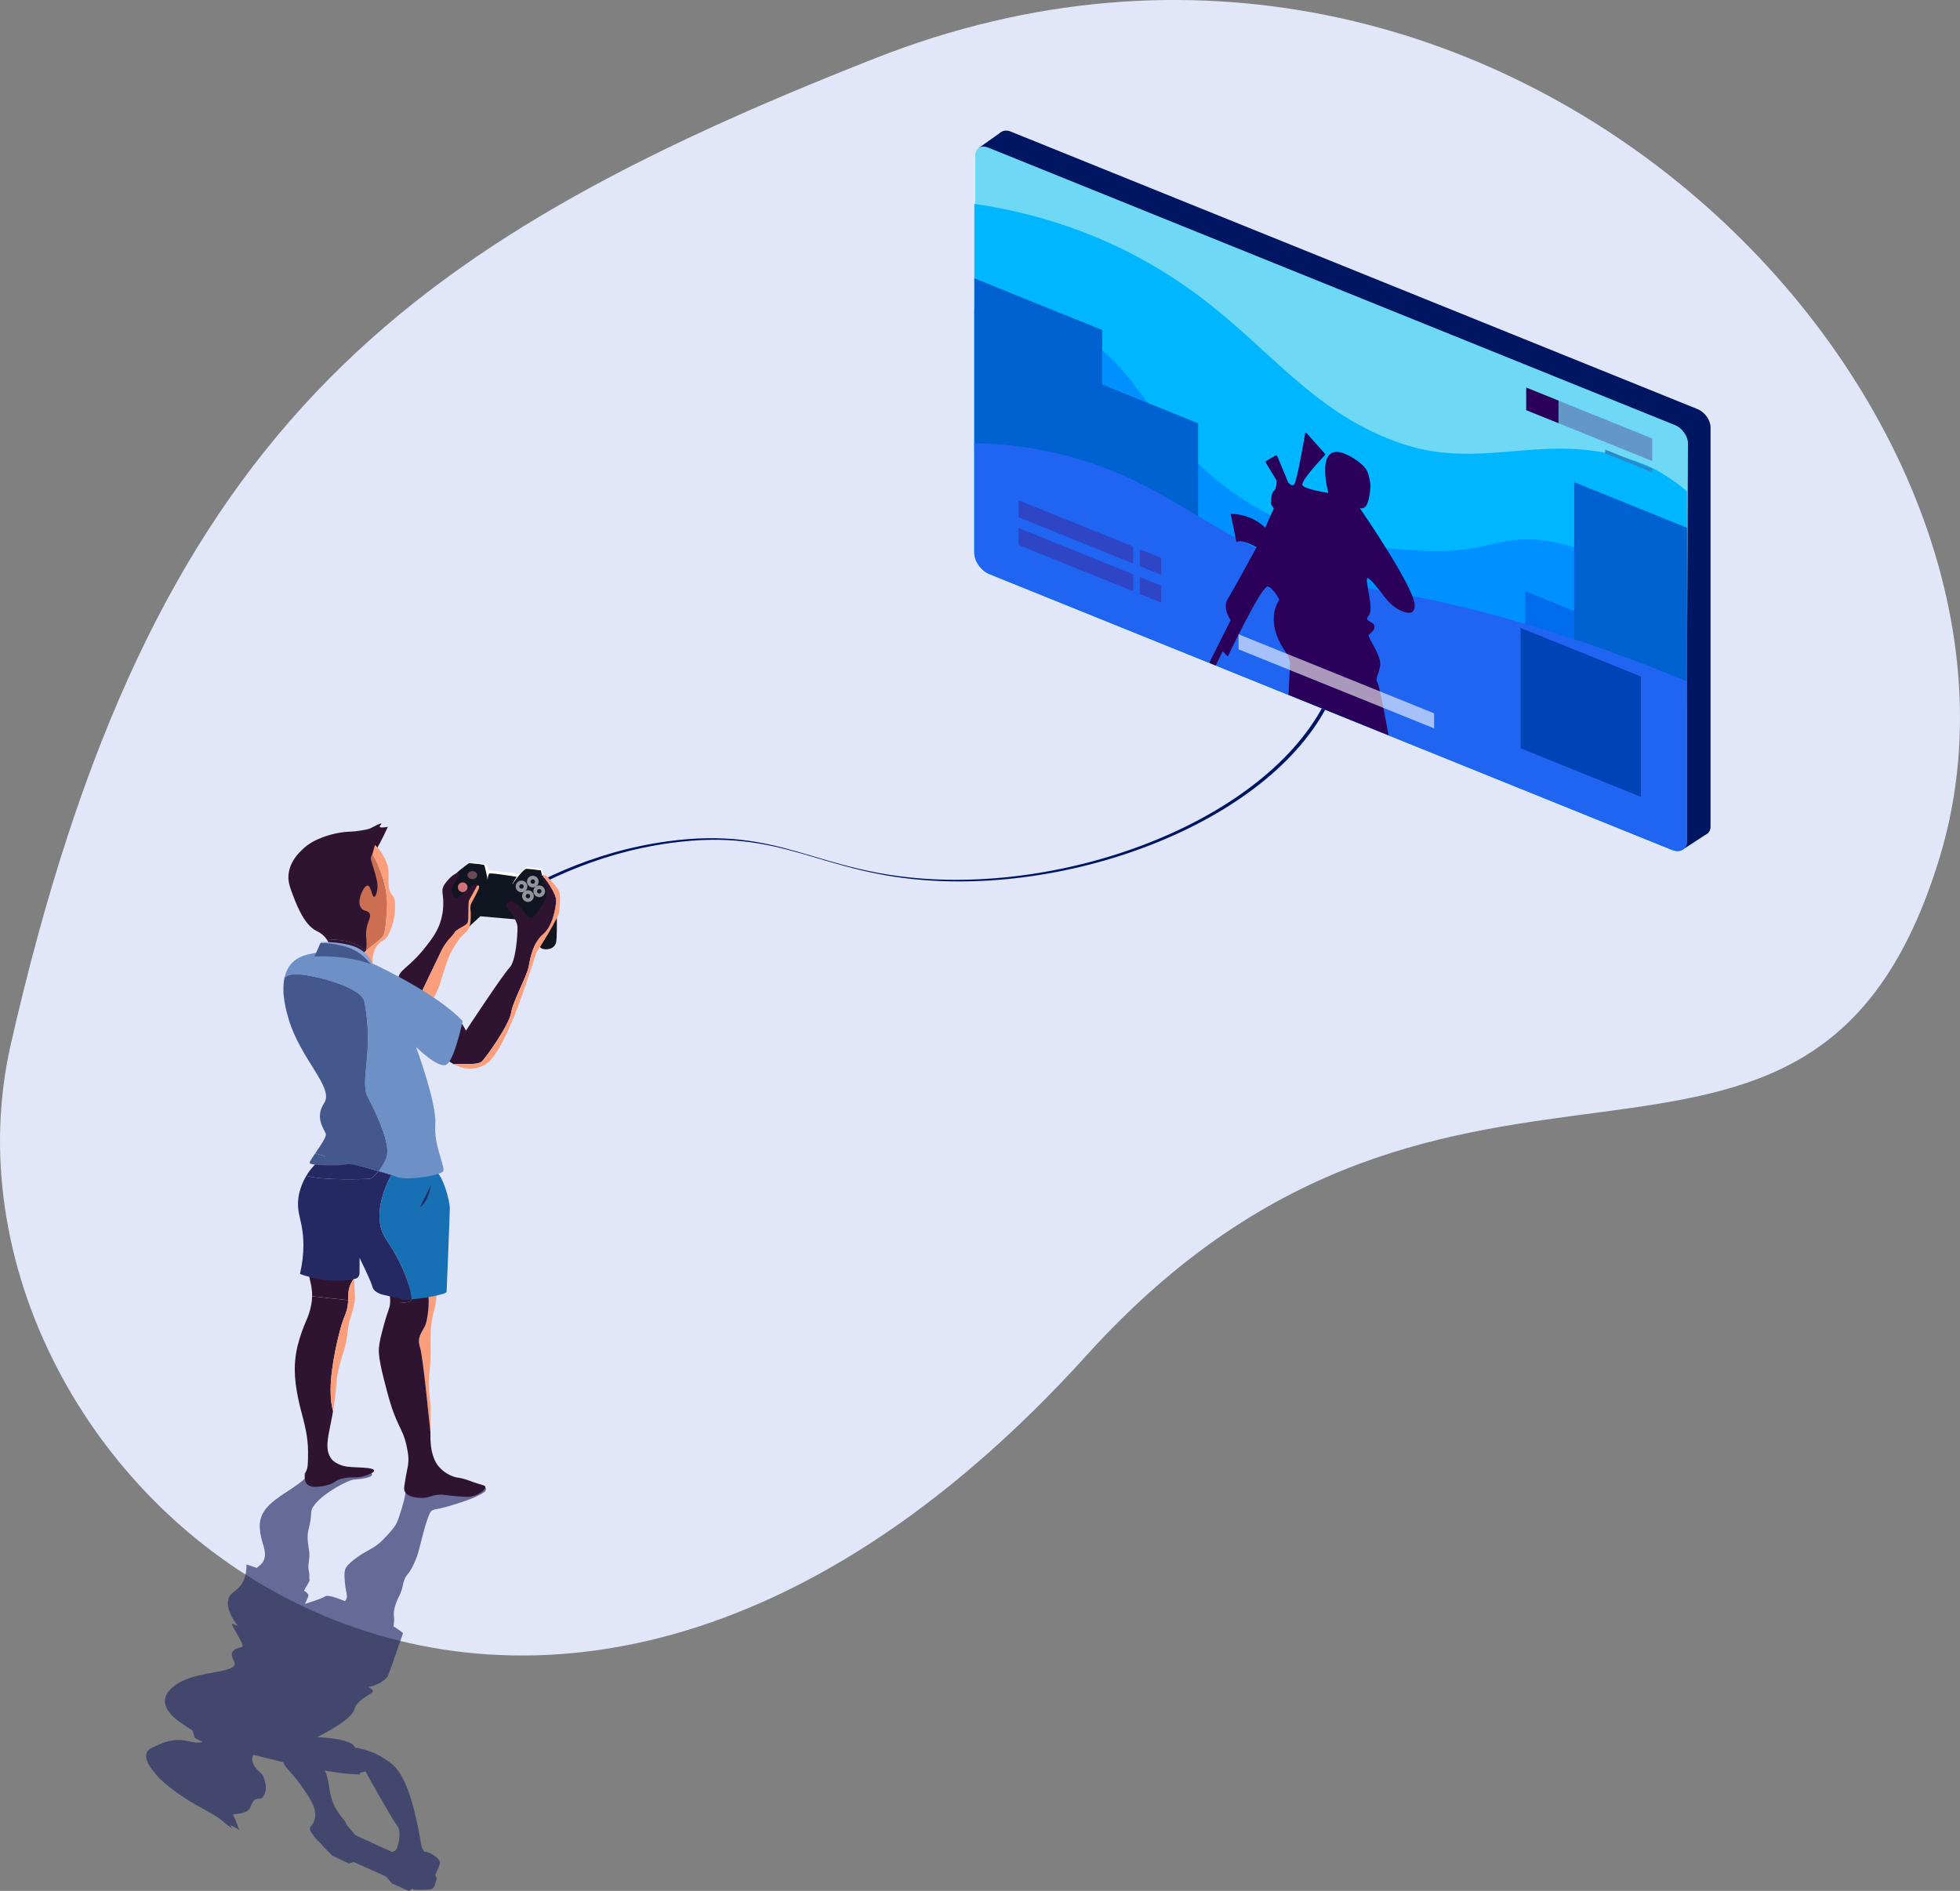 <svg width="539" height="520" viewBox="0 0 539 520" fill="none" xmlns="http://www.w3.org/2000/svg">
<rect x="0" y="0" width="539" height="520" fill="#808080" stroke="none"/>
<g clip-path="url(#clip0)">
<path d="M533.401 235.814C497.953 352.37 400.725 260.091 298.887 372.633C139.353 548.942 -24.065 406.06 2.952 287.271C41.24 118.94 109.042 67.882 240.657 16.026C414.19 -52.343 570.891 112.558 533.401 235.814Z" fill="#E1E7F9"/>
<path opacity="0.66" d="M120.041 516.817C120.105 516.673 119.969 516.203 119.714 515.556C120.376 514.176 120.967 512.796 120.975 512.23C120.998 510.913 118.239 509.501 117.217 509.254C117.106 509.23 116.906 509.206 116.651 509.198C116.34 508.616 116.109 508.209 116.029 508.113C115.662 507.658 113.788 490.434 108.108 485.416C105.029 482.688 101.615 481.451 99.134 480.877C98.592 480.749 98.097 480.662 97.659 480.598C97.475 480.279 97.268 479.999 97.037 479.784C95.026 477.957 87.201 477.718 87.201 477.718C87.201 477.718 96.614 473.171 97.427 470.115C98.233 467.06 102.732 465.879 102.564 464.993C102.532 464.81 102.062 464.403 101.328 463.876C103.705 463.693 106.313 461.698 106.656 460.941C107.047 460.071 110.812 449.189 110.812 449.189C110.884 449.03 109.767 448.24 108.204 447.235C108.276 446.844 108.316 446.381 108.363 445.815C108.451 444.682 108.228 444.562 108.324 443.389C108.411 442.281 108.674 441.539 109.033 440.549C109.528 439.193 109.727 439.161 110.206 437.949C110.828 436.369 110.685 435.914 111.115 434.678C111.69 433.01 112.184 433.154 113.237 431.223C113.899 430.019 114.282 428.91 114.697 427.944C115.247 426.66 117.433 416.058 118.789 415.395C119.076 415.252 119.475 415.092 120.105 414.996C122.386 414.653 128.983 412.531 130.578 411.734C132.254 410.896 134.894 409.899 133.003 408.638C132.429 408.255 130.371 409.133 127.388 407.745C123.352 405.87 120.089 409.332 117.545 408.096C116.715 407.689 113.724 406.237 112.543 406.62C112.2 406.731 112.136 406.955 112.057 407.705C111.889 409.205 111.482 410.393 111.434 410.936C111.323 412.18 109.839 417.318 109.041 418.914C108.395 420.198 106.648 422.105 105.053 423.7C102.971 425.782 100.722 426.429 98.113 428.327C95.266 430.402 94.971 431.375 94.875 431.75C94.627 432.715 94.723 433.712 94.891 435.491C95.13 438.084 95.577 438.627 95.345 439.448C95.322 439.52 95.298 439.6 95.266 439.68C95.162 439.935 95.026 440.142 94.883 440.318C94.324 440.111 93.782 439.903 93.287 439.704C93.287 439.704 90.169 438.419 89.315 439.05C88.486 439.664 83.867 441.076 83.867 441.076C83.867 441.076 84.354 439.991 84.744 439.121C85.135 438.252 83.755 437.55 83.755 437.55C83.707 437.518 83.66 437.486 83.612 437.454C84.178 436.233 85.064 435.085 85.119 434.614C85.127 434.574 85.127 434.542 85.119 434.51C84.936 433.649 85.231 433.505 84.976 432.308C84.601 430.537 84.944 429.723 85.055 428.351C85.191 426.732 84.864 426.038 84.673 424.155C84.314 420.605 85.231 420.717 85.542 416.568C85.558 416.329 85.574 416.081 85.59 415.818C85.757 412.46 94.707 407.402 97.06 406.931C97.627 406.819 104.311 406.508 101.735 404.777C99.685 403.397 93.758 406.883 91.477 405.335C90.934 404.968 86.332 404.37 84.705 404.546C84.242 404.593 84.019 404.873 83.947 404.96C83.58 405.423 83.843 406.069 83.923 406.277C84.162 406.955 77.956 410.816 77.478 411.159C75.228 412.747 72.397 414.741 71.655 417.797C71.439 418.682 71.391 419.44 71.439 420.158C71.695 424.075 72.987 425.368 72.851 427.737C72.819 428.232 72.724 428.646 72.588 428.989C72.117 430.194 71.136 430.657 70.618 431.183C68.879 430.553 67.762 430.218 67.762 430.218C67.882 433.808 66.558 435.803 65.289 436.959C64.173 437.988 62.984 438.475 62.705 440.182C62.641 440.565 62.466 442.049 63.63 444.371C63.814 444.73 64.021 445.113 64.268 445.512C64.619 446.07 65.01 446.604 65.409 447.115C64.468 446.708 63.83 446.485 63.782 446.596C63.71 446.756 64.204 447.626 64.803 448.671C65.8 450.394 67.1 452.588 66.629 452.851C65.872 453.266 62.426 453.378 64.308 456.736C66.31 460.302 55.015 459.177 49.081 462.855C48.084 463.477 45.276 465.217 45.356 467.905C45.38 468.807 45.73 469.812 46.584 470.921C47.916 472.644 49.974 473.984 51.992 475.269C52.295 475.46 52.598 475.644 52.901 475.827L53.548 477.774L53.611 477.965C53.611 477.965 54.441 478.404 55.725 479.026C55.63 479.058 55.51 479.09 55.358 479.122C55.342 479.122 55.319 479.13 55.303 479.13C53.859 479.393 52.08 478.907 51.545 478.779C47.804 477.861 44.494 479.385 43.034 480.055C41.359 480.821 40.314 481.3 40.187 482.608C40.003 484.411 41.686 486.501 42.508 487.523C44.231 489.661 46.361 491.28 47.725 492.309C48.084 492.58 51.314 494.99 54.991 496.936C56.515 497.742 57.368 498.245 59.044 499.266C60.017 499.856 60.408 500.119 60.791 500.423C61.309 500.822 61.516 501.045 62.442 501.795C63.463 502.624 63.67 502.72 63.726 502.712C63.861 502.696 63.287 502.122 63.463 502.042C63.598 501.986 64.173 502.226 65.768 503.215C65.768 503.215 64.986 500.822 64.061 498.931C65.122 498.931 65.975 498.723 66.422 498.612C67.036 498.46 68.305 498.149 68.783 497.144C68.951 496.801 69.03 496.362 69.469 495.628C69.716 495.221 69.932 494.95 70.418 494.774C70.905 494.607 71.168 494.703 71.631 494.591C72.301 494.431 72.46 494.056 72.779 493.306C72.923 492.963 73.146 492.309 73.099 491.336C73.067 490.578 72.875 489.956 72.763 489.565C72.572 488.919 72.476 488.6 72.229 488.225C71.655 487.347 71.056 487.124 70.315 486.182C69.668 485.361 69.509 484.754 69.421 484.395C69.373 484.196 69.254 483.605 69.477 482.999C69.517 482.879 69.573 482.76 69.645 482.64C69.66 482.616 69.677 482.592 69.692 482.576C69.78 482.6 69.884 482.624 70.019 482.664C71.176 482.967 74.191 483.741 77.964 484.611C78.076 485.887 80.756 487.786 83.891 492.556C85.175 494.511 86.228 496.139 86.579 497.926C86.986 500.016 86.252 501.396 85.454 502.265C85.151 502.593 85.143 503.087 85.47 503.662C85.965 504.515 86.842 505.8 88.127 506.853C89.14 508.089 90.607 509.541 91.094 510.02C91.198 510.124 91.333 510.211 91.485 510.283L94.955 511.855C93.615 511.336 91.11 510.171 91.11 510.171C91.213 510.275 91.349 510.363 91.501 510.435L95.704 512.333C95.872 512.413 96.039 512.437 96.151 512.405L97.22 512.078C97.268 512.062 97.332 512.078 97.403 512.11L105.978 515.963C106.146 516.043 106.305 516.155 106.393 516.266L107.582 517.742C107.653 517.838 107.781 517.926 107.917 517.99L112.224 519.936C112.336 519.992 112.447 520.008 112.519 519.976C112.719 519.896 113.117 519.705 113.261 519.386C113.261 519.378 113.277 519.37 113.285 519.362C113.301 519.37 113.309 519.378 113.325 519.386C113.612 519.561 113.939 519.705 114.154 519.705C114.713 519.721 118.063 519.825 118.821 519.41C119.626 519.003 119.746 517.471 120.041 516.817ZM63.215 498.939L63.223 498.899C63.231 498.899 63.247 498.899 63.255 498.899L63.215 498.939ZM99.015 487.985C99.015 487.985 99.015 487.802 99.007 487.491C99.804 487.371 100.522 487.156 100.522 487.156C100.522 487.156 107.709 500.143 109.161 501.954C110.613 503.757 109.512 507.467 109.025 508.552C108.874 508.887 108.395 509.126 107.797 509.294L97.738 504.675C97.738 504.675 96.367 503.127 95.258 501.763C95.242 501.683 95.226 501.603 95.194 501.516C94.907 500.598 94.189 500.151 93.112 498.588C93.112 498.588 92.578 497.814 91.852 496.346C90.24 493.091 90.735 489.469 89.299 486.916C92.897 487.523 96.343 487.953 99.015 487.985Z" fill="#252963"/>
<path d="M369.623 163.321C370.413 168.355 370.836 176.772 368.738 184.59C359.126 220.426 303.84 244.862 256.642 242.198C225.11 240.419 215.841 227.59 184.644 231.787C163.155 234.675 146.396 243.61 135.468 250.838L134.583 250.391C145.511 243.155 162.27 234.228 183.759 231.34C214.956 227.144 224.224 239.972 255.756 241.751C302.954 244.415 358.241 219.988 367.852 184.143C369.95 176.325 369.528 169.241 368.738 164.207L369.623 163.321Z" fill="#001662"/>
<path d="M97.778 261.496C96.422 260.722 95.13 260.315 93.965 260.044C94.484 262.445 95.114 263.69 96.231 264.823C98.592 267.224 102.269 268.245 102.875 267.479C103.131 267.16 102.708 266.705 102.508 265.485C101.974 265.285 100.594 263.091 97.778 261.496Z" fill="#CC6E52"/>
<path d="M102.436 234.842L103.106 232.385C102.644 232.01 102.125 231.715 101.551 231.587C98.424 230.861 94.404 235.081 92.689 239.118C91.572 241.743 92.075 246.075 93.136 254.627C93.327 256.167 93.502 257.451 93.686 258.544C94.715 258.664 95.808 258.887 96.901 259.278C98.671 259.908 99.86 260.754 100.634 261.472C101.878 260.355 104.064 258.767 104.662 258.169C105.547 257.284 105.994 257.284 106.433 249.753C106.863 242.222 102.436 234.842 102.436 234.842Z" fill="#CC6E52"/>
<path d="M93.678 258.544C93.774 259.086 93.862 259.581 93.965 260.036C95.13 260.315 96.43 260.722 97.778 261.488C100.594 263.091 101.974 265.277 102.508 265.477C102.484 265.341 102.469 265.205 102.453 265.046C101.264 263.977 100.004 262.82 99.772 262.597C99.629 262.453 100.012 262.014 100.618 261.464C99.852 260.746 98.664 259.9 96.885 259.27C95.8 258.887 94.715 258.664 93.678 258.544Z" fill="#CC6E52"/>
<path d="M92.466 259.725C91.716 259.581 91.046 259.485 90.439 259.422C90.447 259.446 90.463 259.477 90.471 259.501C91.787 262.437 98.201 264.839 100.099 263.163C99.469 262.605 98.703 262.022 97.786 261.496C95.816 260.379 93.965 260.012 92.466 259.725Z" fill="#2F1432"/>
<path d="M102.436 237.786C102.062 236.589 101.966 236.422 101.99 236.015C102.022 235.576 102.181 235.209 102.436 234.842L102.819 234.986L103.115 232.313L103.394 233.717C104.893 231.38 106.648 227.375 106.648 227.375C105.053 227.67 104.518 227.582 104.431 227.375C104.319 227.104 104.973 226.633 104.877 226.489C104.829 226.425 104.638 226.417 103.545 226.936C102.556 227.399 102.317 227.598 101.774 227.822C101.368 227.989 100.969 228.101 100.004 228.268C98.329 228.547 97.491 228.659 96.015 228.715C92.45 228.843 89.076 230.119 88.709 230.263C87.281 230.813 85.047 231.707 82.95 233.805C81.952 234.802 79.894 236.86 79.408 240.012C79.049 242.293 79.703 243.969 80.74 246.657C81.641 249.003 83.691 254.316 86.946 255.959C87.408 256.19 88.972 256.901 90.001 258.552C91.844 258.337 94.364 258.376 96.909 259.286C98.68 259.916 99.868 260.762 100.642 261.48C100.65 261.472 100.65 261.472 100.658 261.464C100.666 261.4 100.674 261.344 100.682 261.28C100.977 258.863 100.594 258.081 100.682 256.406C100.841 253.318 102.357 252.218 101.567 251.085C100.993 250.255 100.083 250.71 99.35 249.752C98.32 248.412 99.158 246.258 99.35 245.764C99.421 245.572 100.267 243.442 101.12 243.546C102.109 243.665 102.237 246.665 102.891 246.649C103.322 246.641 103.673 245.341 103.777 244.431C103.912 243.282 103.705 242.389 103.33 240.889C103.138 240.155 102.819 239.006 102.436 237.786Z" fill="#2F1432"/>
<path d="M89.985 258.552C90.001 258.576 90.017 258.592 90.025 258.616C90.24 258.975 90.352 259.238 90.432 259.422C91.038 259.486 91.716 259.573 92.458 259.725C93.965 260.02 95.808 260.379 97.778 261.496C98.695 262.015 99.461 262.605 100.091 263.163C100.131 263.123 100.179 263.092 100.211 263.052C100.219 263.044 100.219 263.044 100.227 263.036C100.004 262.828 99.836 262.677 99.772 262.605C99.629 262.461 100.012 262.022 100.618 261.472C99.852 260.754 98.663 259.908 96.885 259.278C94.348 258.369 91.828 258.337 89.985 258.552Z" fill="#2F1432"/>
<path d="M108.196 246.649C107.868 246.067 107.629 246.011 107.31 245.317C106.991 244.623 106.911 243.985 106.863 243.099C106.784 241.504 106.871 240.706 106.863 239.996C106.839 237.93 105.962 236.342 105.531 235.568C105.14 234.858 104.303 233.35 103.098 232.385L102.428 234.842C102.428 234.842 106.855 242.222 106.417 249.753C105.97 257.284 105.531 257.284 104.646 258.169C104.056 258.76 101.862 260.355 100.618 261.472C101.264 262.078 101.623 262.597 101.758 262.82C102.014 263.227 102.245 263.674 102.412 264.081C102.452 262.876 102.755 261.999 102.859 261.711C103.059 261.193 103.394 260.315 104.191 259.494C105.101 258.552 105.651 258.696 106.409 257.722C106.728 257.316 106.919 256.861 107.294 255.951C107.525 255.401 107.884 254.515 108.18 253.295C108.554 251.723 108.618 250.431 108.626 249.753C108.65 248.245 108.658 247.487 108.196 246.649Z" fill="#FA9E7B"/>
<path d="M100.626 261.472C100.012 262.022 99.629 262.453 99.78 262.605C100.004 262.828 101.272 263.985 102.46 265.054C102.452 264.974 102.444 264.902 102.444 264.823C102.428 264.567 102.428 264.32 102.436 264.089C102.269 263.682 102.038 263.235 101.782 262.828C101.623 262.597 101.272 262.078 100.626 261.472Z" fill="#FA9E7B"/>
<path d="M85.598 358.761C84.872 362.814 83.412 363.875 81.825 370.169C81.538 371.318 81.306 372.626 81.163 374.27C80.668 379.974 82.176 385.686 83.38 390.225C83.636 391.191 84.721 395.196 84.713 399.089C84.705 402.017 84.697 403.484 84.266 404.41C84.13 404.697 83.7 405.551 83.819 406.628C83.843 406.835 83.915 407.481 84.266 407.96C85.478 409.635 89.475 408.55 90.025 408.407C92.354 407.776 91.923 407.194 94.013 406.636C96.638 405.934 97.794 406.731 100.658 405.75C101.376 405.503 102.907 404.984 102.875 404.418C102.828 403.724 100.403 403.62 98.448 403.532C95.68 403.405 94.707 403.357 93.128 402.647C91.931 402.104 91.317 401.538 90.91 400.876C89.235 398.115 90.304 395.084 91.357 389.356C91.437 388.901 91.517 388.478 91.58 388.071C91.206 386.731 90.91 384.848 90.91 382.264C90.91 375.171 93.567 364.984 94.452 362.766C95.202 360.883 95.633 359.958 95.752 357.548C92.274 357.213 88.797 356.822 85.829 356.463C85.821 357.149 85.749 357.907 85.598 358.761Z" fill="#2F1432"/>
<path d="M97.411 351.477C97.411 350.608 97.451 349.754 97.555 349.012C98.185 344.592 87.831 345.693 85.59 348.565C84.05 350.544 85.917 352.291 85.829 356.447C88.788 356.798 92.274 357.197 95.752 357.532C95.776 357.102 95.784 356.639 95.784 356.104C95.784 354.062 96.662 352.466 97.411 351.477Z" fill="#2F1432"/>
<path d="M94.46 362.742C93.574 364.96 90.918 375.147 90.918 382.24C90.918 384.824 91.213 386.699 91.588 388.047C92.808 380.899 92.051 380.309 93.574 374.709C94.38 371.749 94.882 370.863 95.345 368.063C95.736 365.694 95.76 364.05 96.677 361.418C97.299 359.631 97.116 359.152 97.562 357.876C97.579 357.836 97.587 357.772 97.594 357.708C96.98 357.652 96.366 357.596 95.752 357.532C95.64 359.934 95.209 360.867 94.46 362.742Z" fill="#FA9E7B"/>
<path d="M97.411 351.477C96.661 352.467 95.784 354.062 95.784 356.104C95.784 356.639 95.776 357.11 95.752 357.532C96.366 357.588 96.98 357.652 97.595 357.708C97.714 356.83 97.403 354.054 97.411 351.477Z" fill="#FA9E7B"/>
<path d="M119.714 353.001C118.837 351.35 117.026 350.759 115.726 350.344C114.354 349.898 112.663 349.658 111.075 349.706C111.626 351.031 112.064 352.259 112.391 353.368C114.928 353.272 117.257 354.054 117.72 355.889C118.166 357.66 117.72 362.981 116.834 364.752C115.949 366.523 114.617 367.856 115.502 370.512C116.388 373.169 118.278 393.544 118.366 393.807C118.382 391.861 118.478 389.691 118.382 387.13C118.23 383.037 117.8 382.862 117.935 379.599C118.039 377.182 118.31 376.543 118.382 373.392C118.438 370.975 118.294 370.744 118.382 368.071C118.446 366.124 118.501 364.665 118.829 362.75C119.172 360.724 119.387 360.724 119.714 358.761C120.193 355.881 120.44 354.381 119.714 353.001Z" fill="#FA9E7B"/>
<path d="M106.417 351.669C105.858 352.746 106.481 353.552 106.935 355.059C108.363 354.022 110.437 353.432 112.391 353.36C112.064 352.251 111.634 351.023 111.075 349.698C108.993 349.762 107.111 350.344 106.417 351.669Z" fill="#FA9E7B"/>
<path d="M133.45 408.83C133.37 408.511 132.995 408.503 131.233 407.944C129.015 407.242 128.848 407.019 127.244 406.612C125.737 406.237 125.92 406.444 125.027 406.165C124.436 405.982 121.82 405.12 120.153 402.623C119.698 401.937 119.443 401.323 119.268 400.852C118.438 398.602 118.342 396.392 118.366 393.791C118.278 393.528 116.388 373.153 115.503 370.496C114.617 367.84 115.949 366.507 116.835 364.736C117.72 362.965 118.167 357.644 117.72 355.873C117.265 354.038 114.928 353.264 112.392 353.352C112.894 355.051 113.149 356.455 113.189 357.421C113.213 358.171 110.828 358.394 107.287 358.314C107.175 359.878 106.64 360.404 105.532 364.513C104.774 367.329 104.351 368.909 104.2 370.72C104.144 371.414 104.032 373.281 105.532 379.136C106.904 384.505 107.685 387.585 109.52 391.542C110.389 393.417 111.195 394.845 111.738 397.302C112.152 399.192 112.535 400.892 112.184 403.062C112.033 404.011 111.698 405.303 111.299 407.936C111.099 409.252 111.067 409.675 111.299 410.154C112.089 411.789 114.936 411.893 115.726 411.925C118.151 412.013 118.31 411.143 121.046 411.039C122.307 410.992 122.107 411.183 125.92 411.486C128.744 411.71 129.326 411.638 129.908 411.486C131.823 410.992 133.641 409.595 133.45 408.83Z" fill="#2F1432"/>
<path d="M113.181 357.429C113.149 356.455 112.886 355.059 112.383 353.36C110.429 353.432 108.355 354.022 106.927 355.059C107.143 355.793 107.318 356.687 107.302 357.868C107.302 358.027 107.294 358.179 107.278 358.322C110.828 358.402 113.213 358.179 113.181 357.429Z" fill="#2F1432"/>
<path d="M119.714 321.975C118.406 321.186 111.817 319.63 106.202 318.393C105.555 319.877 104.798 321.13 104.072 322.087L107.661 323.1C107.661 323.1 101.328 333.727 106.202 340.819C111.027 347.839 113.046 354.421 113.181 357.349C114.457 357.229 116.196 356.99 117.848 356.711C117.816 356.391 117.776 356.112 117.72 355.889C117.776 356.112 117.816 356.391 117.848 356.711C120.448 356.264 122.817 355.681 122.817 355.227C122.817 355.227 123.702 333.958 123.702 332.187C123.702 330.416 121.924 323.308 119.714 321.975Z" fill="#1770B4"/>
<path d="M107.653 323.092L104.064 322.079C103.035 323.427 102.062 324.193 101.543 324.193C100.825 324.193 89.251 324.776 84.25 323.332C82.519 326.212 82.136 328.82 82.048 329.514C81.665 332.578 82.423 334.389 82.933 337.045C83.516 340.045 83.851 344.473 82.487 350.336C82.487 350.336 90.463 353.44 97.547 351.669C97.547 351.669 98.879 351.669 98.879 349.898C98.879 348.127 98.879 345.909 98.879 345.909C98.879 345.909 101.99 352.163 102.421 353.887C102.867 355.658 105.755 356.16 105.755 356.16C107.733 356.543 110.525 357.429 111.721 357.429C112.064 357.429 112.567 357.397 113.165 357.341C113.029 354.421 111.011 347.831 106.185 340.811C101.328 333.719 107.653 323.092 107.653 323.092Z" fill="#252963"/>
<path d="M106.202 318.393C102.325 317.54 98.911 316.846 98.001 316.662C95.784 316.215 90.91 317.109 90.91 317.109C90.503 317.316 89.993 317.604 89.435 317.963L104.064 322.087C104.798 321.13 105.555 319.885 106.202 318.393Z" fill="#1770B4"/>
<path d="M85.151 321.975C84.816 322.43 84.513 322.877 84.249 323.324C89.259 324.776 100.825 324.185 101.543 324.185C102.061 324.185 103.035 323.419 104.064 322.071L89.434 317.947C88.15 318.8 86.563 320.085 85.151 321.975Z" fill="#252963"/>
<path d="M150.759 242.796C150.209 242.213 149.714 241.639 149.507 241.232L149.499 241.224C149.395 241.16 149.379 241.065 149.411 240.953C149.411 240.937 149.395 240.913 149.395 240.897C149.395 240.235 149.148 239.581 149.028 239.286C148.988 239.182 148.893 239.118 148.781 239.11L144.729 238.703C144.601 238.687 144.474 238.735 144.378 238.831L142.934 240.275C142.822 240.387 142.663 240.442 142.503 240.426L134.447 239.581C134.383 239.573 134.319 239.533 134.295 239.477L133.569 238.033C133.498 237.89 133.354 237.794 133.195 237.778L129.238 237.379C129.095 237.363 128.959 237.403 128.839 237.483C128.05 238.025 124.923 240.243 124.149 241.791C123.327 243.442 122.881 255.816 123.543 258.249C124.229 257.443 124.811 256.869 125.034 256.414C125.481 255.528 128.137 254.643 128.576 253.757C129.023 252.872 128.576 248.436 129.023 247.551C129.469 246.665 131.24 243.562 131.24 243.562H131.687L128.361 245.995L127.914 249.984L127.467 256.629C128.153 255.425 132.118 251.978 132.118 251.978L142.312 252.864C142.312 252.864 145.431 256.948 147.433 259.278C147.951 258.369 148.59 257.531 149.403 256.853C152.059 254.635 152.945 249.322 152.945 247.551C152.937 246.402 151.756 244.272 150.759 242.796Z" fill="#10151F"/>
<path d="M148.957 260.826C149.842 261.272 152.498 261.272 152.945 259.055C153.392 256.837 152.945 244.878 152.945 244.878C152.945 244.878 151.756 243.841 150.759 242.796C151.756 244.272 152.945 246.402 152.945 247.543C152.945 249.314 152.06 254.635 149.403 256.845C148.598 257.515 147.952 258.353 147.433 259.27C148.143 260.1 148.717 260.714 148.957 260.826Z" fill="#10151F"/>
<path d="M129.9 241.775C130.636 241.775 131.232 241.278 131.232 240.666C131.232 240.053 130.636 239.557 129.9 239.557C129.164 239.557 128.568 240.053 128.568 240.666C128.568 241.278 129.164 241.775 129.9 241.775Z" fill="#6A4854"/>
<path d="M127.244 245.325C127.979 245.325 128.576 244.728 128.576 243.993C128.576 243.257 127.979 242.66 127.244 242.66C126.508 242.66 125.912 243.257 125.912 243.993C125.912 244.728 126.508 245.325 127.244 245.325Z" fill="#D4707B"/>
<path d="M116.164 272.354C116.611 271.468 120.153 263.937 121.485 261.272C122.817 258.616 124.588 257.284 125.027 256.398C125.465 255.513 128.129 254.627 128.568 253.741C129.015 252.856 128.568 248.42 129.015 247.535C129.462 246.649 131.232 243.546 131.232 243.546H131.679C131.599 243.418 131.488 243.33 131.344 243.259C130.858 243.027 130.275 243.171 129.892 243.546C128.823 244.583 126.175 247.088 125.473 247.088C124.588 247.088 124.141 244.87 124.141 244.431C124.141 243.993 127.683 239.11 125.393 240.219C124.014 240.881 122.881 242.277 122.195 243.275C121.732 243.945 121.573 244.774 121.692 245.572C122.011 247.686 122.099 250.598 121.046 253.733C120.145 256.398 118.749 258.217 117.058 260.379C112.503 266.211 109.6 266.689 109.528 269.242C109.424 272.713 114.633 276.877 117.505 275.888C117.856 275.768 118.175 275.561 118.478 275.297C117.337 274.316 115.893 272.904 116.164 272.354Z" fill="#2F1432"/>
<path d="M124.588 260.826C125.673 258.999 126.359 258.169 126.359 258.169C127.754 256.486 128.472 256.35 129.015 255.066C129.39 254.196 129.414 253.422 129.461 251.962C129.517 250.12 129.198 249.92 129.461 248.859C129.597 248.317 129.685 248.341 130.794 246.202C131.719 244.407 131.902 243.905 131.679 243.546H131.232C131.232 243.546 129.461 246.649 129.015 247.535C128.568 248.42 129.015 252.856 128.568 253.742C128.121 254.627 125.465 255.513 125.026 256.398C124.588 257.284 122.809 258.616 121.485 261.273C120.153 263.929 116.611 271.468 116.164 272.354C115.885 272.904 117.337 274.324 118.462 275.305C121.102 272.952 121.884 265.381 124.588 260.826Z" fill="#FA9E7B"/>
<path d="M147.497 259.047C148.015 258.137 148.654 257.299 149.467 256.621C152.123 254.404 153.009 249.09 153.009 247.319C153.009 246.186 151.82 244.048 150.823 242.572C150.273 241.99 149.778 241.416 149.571 241.009L149.563 241.001C149.459 240.937 149.443 240.841 149.475 240.73C149.475 240.714 149.459 240.69 149.459 240.674C149.459 240.012 149.212 239.357 149.092 239.062C149.052 238.959 148.957 238.895 148.845 238.887L144.793 238.48C144.665 238.464 144.538 238.512 144.442 238.608L142.998 240.052C142.886 240.163 142.727 240.219 142.567 240.203L134.511 239.357C134.447 239.349 134.383 239.31 134.359 239.254L133.633 237.81C133.562 237.666 133.418 237.57 133.259 237.554L129.302 237.156C129.159 237.14 129.023 237.18 128.903 237.259C128.903 237.259 133.227 237.578 133.227 238.025C133.227 238.025 134.112 241.567 134.112 242.014C134.112 242.014 134.112 240.682 134.559 240.243C134.87 239.932 142.089 241.129 142.089 241.129C142.089 241.129 141.203 242.461 140.757 243.346C140.757 243.346 143.86 238.919 144.745 238.919C145.63 238.919 148.733 239.365 148.733 239.365L149.18 241.136C149.18 241.136 150.512 242.908 150.951 244.24C151.398 245.572 152.722 245.572 152.283 247.782C151.844 249.992 151.398 253.103 150.951 253.989C150.504 254.874 149.619 255.76 149.18 256.207C148.733 256.621 147.497 259.047 147.497 259.047Z" fill="#FFFFF5"/>
<path d="M149.499 241.216C149.34 241.121 149.379 240.929 149.523 240.722C149.076 240.793 148.685 241.057 148.957 241.328C149.403 241.775 150.289 243.985 150.289 244.87C150.289 245.756 150.289 247.088 149.403 248.412C148.518 249.745 146.747 252.401 146.3 252.401C145.854 252.401 144.968 252.401 144.53 251.516C144.091 250.63 141.427 247.088 140.103 247.973C138.77 248.859 139.217 249.306 139.217 249.306C139.217 249.306 142.32 252.848 142.32 255.066C142.32 257.284 141.873 264.368 140.103 266.147C138.332 267.918 128.137 283.427 128.137 283.427C128.137 283.427 126.805 280.77 125.92 280.323C125.035 279.877 121.932 290.519 121.932 290.519C121.932 290.519 123.04 291.724 124.843 292.689C125.92 292.29 131.24 293.176 132.565 291.851C133.897 290.519 140.095 281.656 140.541 278.56C140.988 275.457 144.968 268.365 145.415 265.708C145.862 263.051 146.747 259.063 149.403 256.845C152.06 254.627 152.945 249.314 152.945 247.543C152.945 245.772 150.041 241.551 149.499 241.216Z" fill="#2F1432"/>
<path d="M153.83 245.317C153.383 243.985 150.727 241.328 150.288 240.889C150.113 240.714 149.81 240.682 149.523 240.722C149.387 240.937 149.339 241.121 149.499 241.216C150.041 241.543 152.945 245.764 152.945 247.535C152.945 249.306 152.059 254.627 149.403 256.837C146.747 259.055 145.861 263.043 145.415 265.7C144.968 268.357 140.988 275.449 140.541 278.552C140.094 281.656 133.896 290.519 132.564 291.843C131.232 293.176 125.92 292.29 124.843 292.681C126.981 293.83 130.083 294.651 133.45 292.729C139.655 289.187 147.185 262.15 147.624 261.711C148.071 261.264 153.83 251.962 153.83 250.63C153.83 249.306 154.269 246.649 153.83 245.317Z" fill="#FA9E7B"/>
<path d="M102.732 265.102C102.756 265.293 102.732 265.429 102.66 265.485C102.5 265.596 102.189 265.261 101.679 264.727C97.611 263.53 92.219 260.834 86.044 262.166C84.01 262.605 81.929 263.083 80.285 264.823C79.232 265.939 78.602 267.32 78.259 268.795C79.017 268.277 79.974 267.926 81.171 267.926C86.044 267.926 99.445 271.444 100.219 275.457C102.875 289.195 98.887 297.172 101.104 301.6C103.322 306.028 107.749 314.811 106.202 318.401C105.571 319.845 104.838 321.066 104.128 322.015C105.428 322.398 106.664 322.781 107.653 323.108C108.467 323.379 109.121 323.603 109.52 323.762C111.737 324.648 121.485 323.316 121.924 321.991C122.37 320.659 119.267 314.899 119.706 309.139C120.145 303.379 114.386 287.87 114.386 287.87C114.386 287.87 120.592 294.077 122.801 292.745C125.019 291.413 127.228 280.778 127.228 280.778C120.376 273.558 105.508 266.402 102.732 265.102Z" fill="#6D90C6"/>
<path d="M104.128 322.007C104.838 321.066 105.571 319.845 106.202 318.393C107.749 314.811 103.322 306.028 101.105 301.592C98.887 297.165 102.875 289.187 100.219 275.449C99.445 271.436 86.045 267.918 81.171 267.918C79.974 267.918 79.025 268.261 78.259 268.788C77.254 273.183 78.834 278.449 79.392 280.323C82.734 291.452 91.955 299.135 89.139 303.363C86.483 307.352 89.139 310.456 89.586 311.78C89.865 312.61 88.071 315.154 86.683 317.173L99.11 320.675C100.658 321.034 102.445 321.521 104.128 322.007Z" fill="#45588D"/>
<path d="M95.345 320.204C95.911 320.061 97.355 320.284 99.11 320.683L86.682 317.181C85.845 318.401 85.151 319.43 85.151 319.757C85.151 320.651 93.574 320.651 95.345 320.204Z" fill="#45588D"/>
<path d="M102.652 265.485C102.732 265.437 102.748 265.293 102.724 265.102C102.429 264.966 102.269 264.894 102.269 264.894C102.07 264.846 101.87 264.783 101.671 264.727C102.181 265.261 102.493 265.588 102.652 265.485Z" fill="#6D90C6"/>
<path d="M97.778 261.496C95.808 260.379 93.965 260.02 92.458 259.725C90.519 259.342 89.036 259.31 88.134 259.318L86.475 263.044C92.043 262.844 97.124 263.371 102.062 265.126C101.344 264.408 100.019 262.764 97.778 261.496Z" fill="#43588C"/>
<path d="M102.389 264.99C102.317 264.799 102.229 264.599 102.133 264.4C101.136 262.365 99.294 260.881 97.14 260.179C93.112 258.871 88.262 259.063 88.262 259.063L88.15 259.326C89.052 259.318 90.535 259.35 92.474 259.733C93.981 260.028 95.824 260.387 97.794 261.504C100.028 262.772 101.36 264.416 102.078 265.142C102.126 265.158 102.165 265.174 102.213 265.189C102.293 265.086 102.301 265.078 102.389 264.99Z" fill="#87A3D7"/>
<path opacity="0.54" d="M145.183 247.535C145.796 247.535 146.292 247.038 146.292 246.426C146.292 245.813 145.796 245.317 145.183 245.317C144.571 245.317 144.075 245.813 144.075 246.426C144.075 247.038 144.571 247.535 145.183 247.535Z" stroke="white" stroke-miterlimit="10"/>
<path opacity="0.54" d="M146.515 243.546C147.128 243.546 147.624 243.049 147.624 242.437C147.624 241.824 147.128 241.328 146.515 241.328C145.903 241.328 145.407 241.824 145.407 242.437C145.407 243.049 145.903 243.546 146.515 243.546Z" stroke="white" stroke-miterlimit="10"/>
<path opacity="0.54" d="M143.412 244.878C144.025 244.878 144.521 244.382 144.521 243.769C144.521 243.157 144.025 242.66 143.412 242.66C142.8 242.66 142.304 243.157 142.304 243.769C142.304 244.382 142.8 244.878 143.412 244.878Z" stroke="white" stroke-miterlimit="10"/>
<path opacity="0.54" d="M148.286 246.211C148.899 246.211 149.395 245.714 149.395 245.102C149.395 244.489 148.899 243.993 148.286 243.993C147.674 243.993 147.178 244.489 147.178 245.102C147.178 245.714 147.674 246.211 148.286 246.211Z" stroke="white" stroke-miterlimit="10"/>
<path d="M118.605 325.749C118.605 325.749 117.72 330.623 115.502 331.956L118.605 325.749Z" fill="#252963"/>
<path d="M469.132 229.481L462.855 233.582L458.866 229.593L465.957 225.604L469.132 229.481Z" fill="#001662"/>
<path d="M269.165 40.679L275.451 36.227L280.763 39.49L275.889 46.582L269.165 40.679Z" fill="#001662"/>
<path d="M466.843 229.393L277.979 153.078C276.017 152.288 274.421 150.046 274.421 148.084V38.317C274.421 36.355 276.017 35.405 277.979 36.195L466.843 112.511C468.805 113.3 470.4 115.542 470.4 117.505V227.271C470.4 229.234 468.805 230.183 466.843 229.393Z" fill="#001662"/>
<path d="M460.629 233.789L271.765 157.473C269.803 156.684 268.208 154.442 268.208 152.479V42.713C268.208 40.751 269.803 39.801 271.765 40.591L460.629 116.906C462.591 117.696 464.186 119.938 464.186 121.9L463.74 231.802C463.74 233.773 461.969 233.135 460.629 233.789Z" fill="#6ED8F5"/>
<path d="M272.1 157.864L459.776 233.701C462.065 234.627 463.923 233.518 463.923 231.228V135.136C460.23 131.992 456.242 129.368 452.03 127.661C426.696 117.425 408.972 129.791 385.84 122.116C362.285 114.306 350.304 97.153 331.024 82.387C316.77 71.465 296.453 60.264 267.937 56.068V152.041C267.952 154.33 269.803 156.939 272.1 157.864Z" fill="#00B7FF"/>
<path d="M272.1 157.864L459.775 233.701C462.065 234.627 463.923 233.518 463.923 231.228V168.315C447.858 155.359 435.598 150.604 426.696 148.969C412.258 146.312 410.392 152.511 390.498 151.41C379.267 150.788 360.059 149.719 340.341 136.316C316.905 120.385 314.791 102.004 295.352 90.731C288.492 86.75 279.447 83.647 267.944 84.844V152.048C267.952 154.33 269.803 156.939 272.1 157.864Z" fill="#0090FF"/>
<path d="M303.114 138.335L329.485 148.993V116.412L303.114 105.754V90.755L267.953 76.547V124.126L296.908 135.83L303.114 138.335Z" fill="#0062D0"/>
<path d="M419.454 176.556L436.524 183.449V169.488L419.454 162.595V176.556Z" fill="#006CEE"/>
<path d="M432.902 132.599V181.989L463.924 194.53V145.14L432.902 132.599Z" fill="#0062D0"/>
<path d="M463.923 231.236V187.406C442.163 178.367 424.598 172.894 412.211 169.496C377.975 160.106 374.88 164.27 352.226 154.051C327.953 143.097 318.58 132.487 295.344 125.897C284.368 122.786 275.1 121.932 267.937 121.932V152.049C267.937 154.338 269.795 156.947 272.084 157.872L459.76 233.709C462.073 234.635 463.923 233.526 463.923 231.236Z" fill="#2065F1"/>
<path d="M379.562 182.452C379.562 180.083 376.396 175.639 376.396 174.841C376.396 174.051 377.975 173.9 377.975 172.312C377.975 170.733 374.808 171.036 376.396 169.297C377.975 167.565 375.231 159.46 376.021 158.989C376.547 158.678 379.132 161.965 380.791 164.191C382.099 165.938 383.806 167.366 385.593 168.092C387.316 168.786 389.047 168.89 389.047 166.504C389.047 161.758 374.808 140.975 374.018 139.867C373.723 139.452 374.76 140.409 375.757 138.989C376.451 138 377.05 134.21 376.794 132.687C376.627 131.689 376.372 130.03 375.502 128.801C374.369 127.206 370.636 124.693 368.259 124.326C361.934 123.352 365.316 135.566 365.316 135.566C365.316 135.566 358.99 134.593 358.201 133.484C357.483 132.471 363.298 126.264 364.367 125.14C364.462 125.044 364.423 124.844 364.295 124.693L359.325 119.132C359.174 118.965 358.966 118.965 358.935 119.132C358.552 121.358 356.55 132.878 355.832 133.309C355.042 133.779 354.252 132.671 354.252 132.671L351.261 125.475C351.173 125.267 350.95 125.14 350.814 125.219L348.134 126.815C348.014 126.887 347.999 127.078 348.11 127.254L351.046 132.104C351.07 132.152 351.086 132.2 351.086 132.24C351.078 132.631 351.006 134.593 350.296 135.016C349.506 135.487 349.506 138.654 349.506 138.654L350.296 139.763L347.927 145.132C343.97 141.159 338.434 141.295 338.434 141.295L340.014 149.057C341.593 148.116 345.55 150.501 345.55 150.501C345.55 150.501 339.224 162.18 337.637 164.709C336.057 167.238 338.426 170.565 338.426 170.565L332.556 182.284L334.358 183.01L336.209 179.101L337.637 180.529C337.637 180.529 347.129 160.633 348.708 161.271C350.288 161.909 351.811 164.901 351.811 164.901C348.254 170.581 351.724 176.756 353.678 179.492C354.412 180.513 354.787 181.678 354.739 182.691L354.356 191.092L381.844 202.197C380.847 196.668 379.283 188.387 378.765 187.653C377.975 186.56 379.562 184.829 379.562 182.452Z" fill="#2B005B"/>
<path d="M454.36 126.791L419.717 112.79V106.583L454.36 120.584V126.791Z" fill="#6297C8"/>
<path d="M428.587 116.372L419.717 112.79V106.583L428.587 110.173V116.372Z" fill="#2B005B"/>
<path d="M441.437 124.669L454.359 129.894V128.857L441.437 123.64V124.669Z" fill="#288BCC"/>
<path d="M451.256 219.142L418.161 205.771V172.671L451.256 186.042V219.142Z" fill="#0043B6"/>
<path d="M311.641 154.968L280.101 142.228V137.569L311.641 150.317V154.968Z" fill="#2E45C6"/>
<path d="M319.346 158.088L313.451 155.702V151.051L319.346 153.429V158.088Z" fill="#2E45C6"/>
<path d="M311.641 162.611L280.101 149.863V145.204L311.641 157.952V162.611Z" fill="#2E45C6"/>
<path d="M319.346 165.722L313.451 163.337V158.686L319.346 161.063V165.722Z" fill="#2E45C6"/>
<path opacity="0.6" d="M394.375 200.298L340.604 178.567V174.426L394.375 196.158V200.298Z" fill="white"/>
</g>
<defs>
<clipPath id="clip0">
<rect width="539" height="520" fill="white"/>
</clipPath>
</defs>
</svg>
